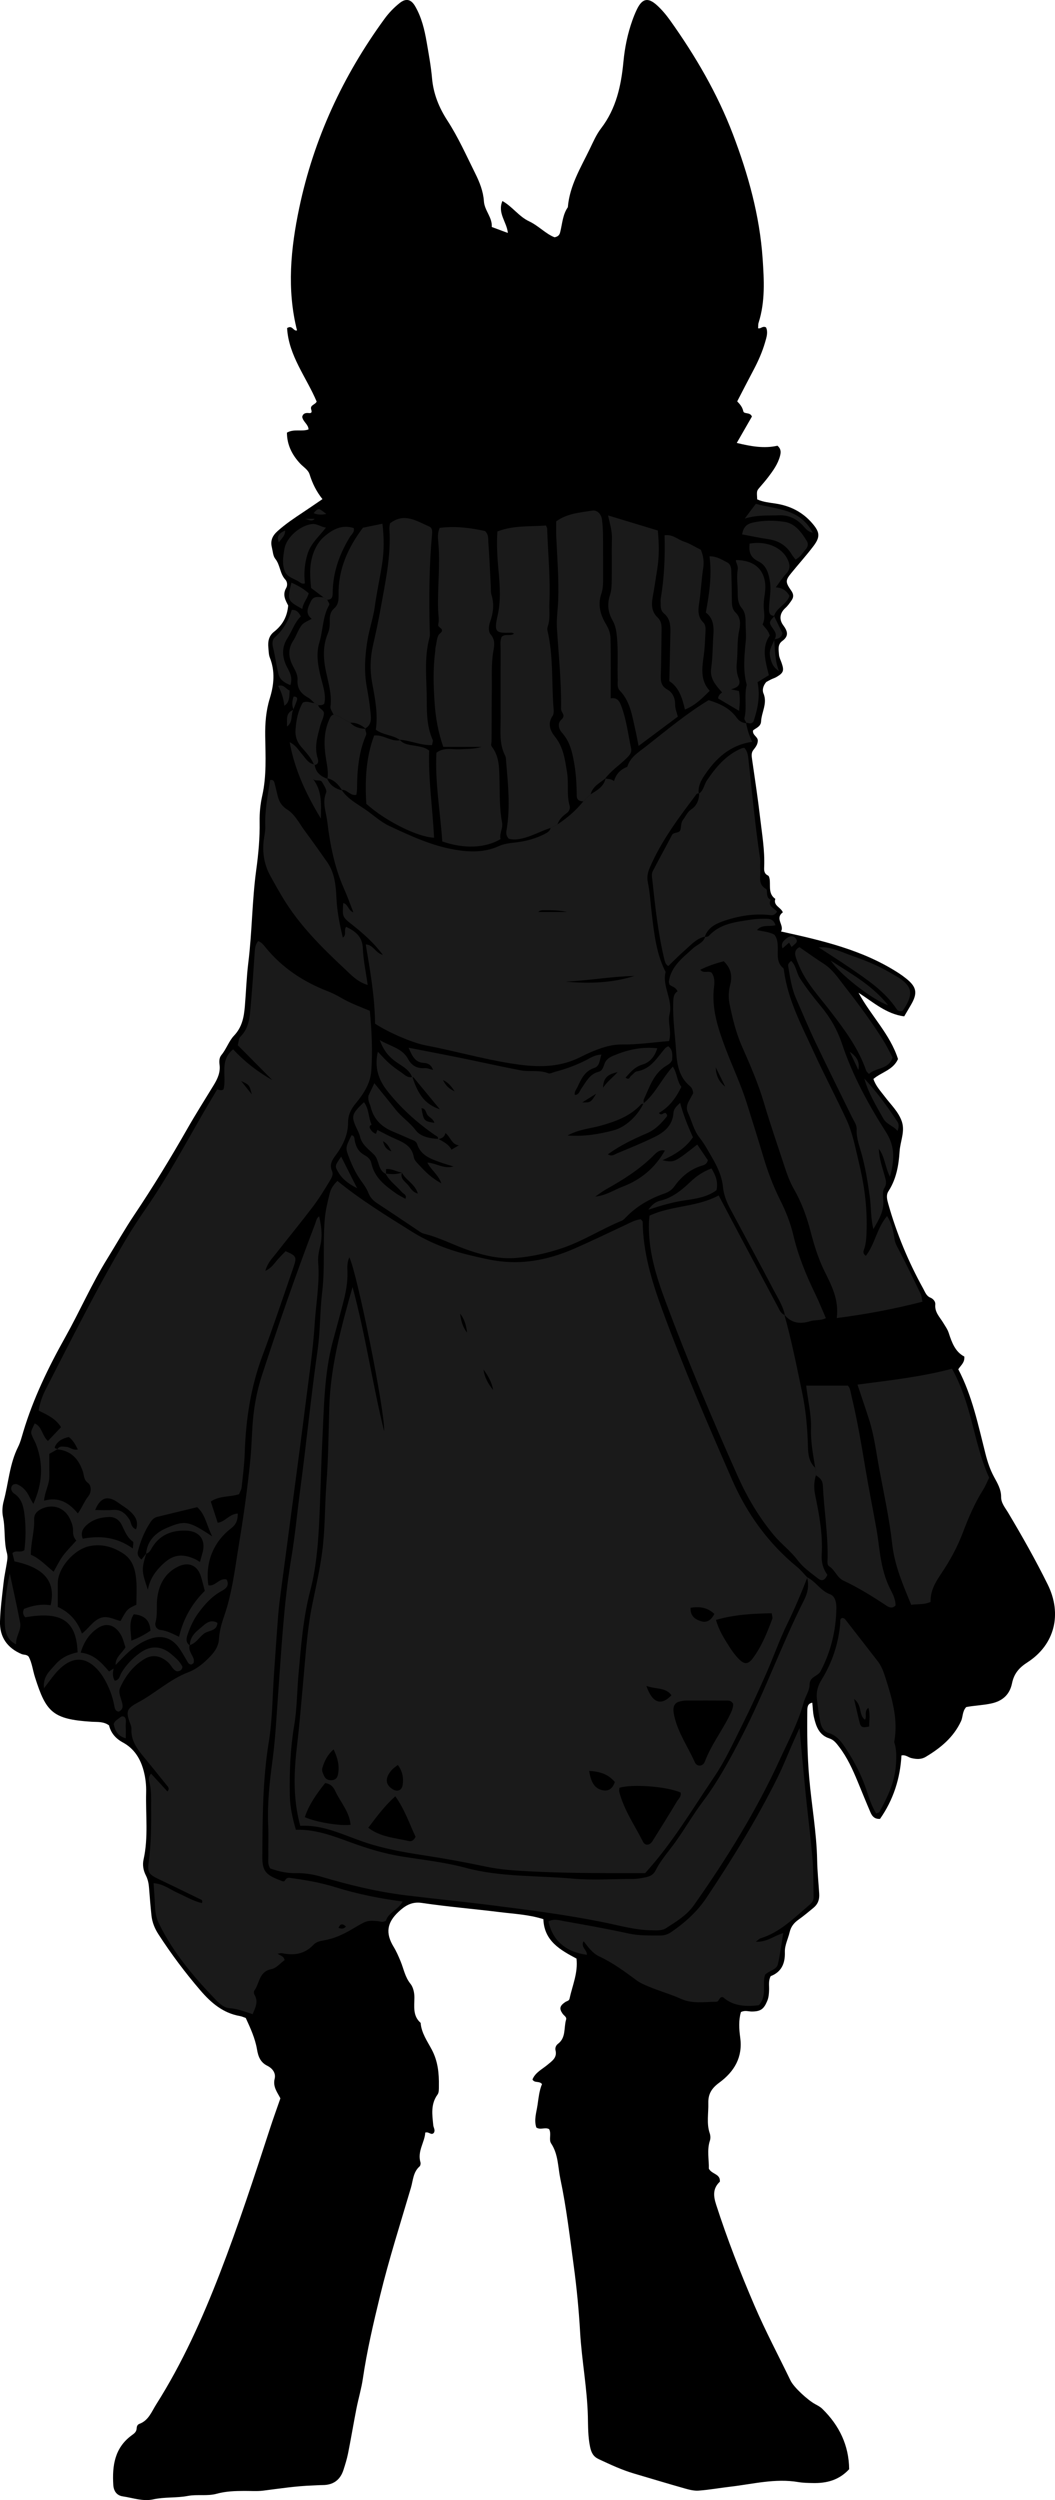<?xml version="1.0" encoding="utf-8"?>
<!-- Generator: Adobe Illustrator 24.1.1, SVG Export Plug-In . SVG Version: 6.00 Build 0)  -->
<svg version="1.1" id="Layer_1" xmlns="http://www.w3.org/2000/svg" xmlns:xlink="http://www.w3.org/1999/xlink" x="0px" y="0px"
	 viewBox="0 0 720.5 1707.4" style="enable-background:new 0 0 720.5 1707.4;" xml:space="preserve">
<style type="text/css">
	.st0{fill:#1A1A1A;}
</style>
<g>
	<path d="M167.84,1378.12c-1.44-0.49-2.66-1.09-3.93-1.31c-11.53-1.97-19.76-9.03-27.04-17.51c-10.42-12.13-19.97-24.9-28.66-38.33
		c-2.61-4.03-4.29-8.24-4.78-12.93c-0.65-6.27-1.17-12.55-1.65-18.84c-0.23-3.01-0.82-5.83-2.23-8.58
		c-1.7-3.33-2.32-7.12-1.51-10.71c3.39-15.18,1.36-30.54,1.77-45.81c0.13-4.95-0.41-9.93-1.71-14.81
		c-2.22-8.34-6.51-15.18-14.19-19.33c-5-2.7-8.19-6.54-9.45-11.67c-3.79-2.75-7.85-2.22-11.82-2.47
		c-26.82-1.67-31.23-6.69-38.77-30.5c-1.5-4.73-2.03-9.77-4.27-13.94c-1.46-1.67-3.34-1.15-4.8-1.77
		c-9.93-4.18-15.18-11.78-14.79-22.52c0.33-8.93,1.48-17.85,2.5-26.74c0.57-4.94,1.7-9.81,2.41-14.73c0.23-1.61,0.26-3.38-0.17-4.93
		c-2.22-8.1-1-16.55-2.69-24.73c-0.72-3.47-0.49-7.27,0.48-10.9c3.29-12.3,3.97-25.26,9.8-36.92c1.62-3.24,2.51-6.87,3.56-10.37
		c6.84-22.76,17.12-43.96,28.7-64.63c9.91-17.71,18.03-36.39,28.74-53.67c6.13-9.9,11.85-20.07,18.33-29.74
		c12.79-19.1,24.76-38.68,36.13-58.65c5.76-10.12,12.01-19.96,18.07-29.9c2.64-4.32,4.75-8.72,4.07-14.04
		c-0.29-2.28-0.31-4.74,1.31-6.7c3.38-4.09,5.08-9.5,8.56-13.17c5.57-5.87,6.79-12.71,7.41-20.04c0.84-9.92,1.14-19.91,2.36-29.78
		c2.61-21.1,2.55-42.39,5.43-63.49c1.48-10.8,2.49-21.77,2.3-32.78c-0.1-5.94,0.46-11.92,1.79-17.82
		c3.02-13.45,2.22-27.16,2.02-40.78c-0.12-8.74,0.55-17.28,3.13-25.63c2.87-9.28,3.74-18.49,0.04-27.82
		c-0.83-2.1-0.79-4.58-1.01-6.9c-0.41-4.16,0.27-7.94,3.84-10.76c5.44-4.3,8.98-9.78,9.69-17.93c-1.5-3.09-4.23-7.09-1.37-11.99
		c0.98-1.67,0.84-4.22-0.56-5.71c-3.79-4.05-3.46-9.96-6.89-14.24c-1.53-1.91-1.64-4.98-2.28-7.56c-1.15-4.61,0.1-7.99,3.89-11.38
		c5.51-4.93,11.55-8.95,17.64-12.99c4.13-2.74,8.2-5.56,12.98-8.81c-4.22-5.3-6.9-10.86-8.77-16.86c-1.01-3.25-4.25-5.03-6.5-7.46
		c-5.61-6.03-8.96-12.9-8.99-21.09c5-2.77,9.92-0.48,14.74-2.18c-0.06-3.47-3.79-5.18-4.3-8.62c0.47-2.26,2.24-2.83,4.44-2.56
		c2.03,0.25,2.26-0.72,1.73-2.32c-1.09-3.27,2.67-3.22,3.69-5.52c-6.93-16.51-19.16-31.34-20.19-50.19
		c3.73-2.38,4.17,2.35,6.78,1.59c-7.04-27.98-4.32-55.91,1.51-83.65c9.93-47.27,29.8-90.14,58.23-129.13
		c2.97-4.08,6.45-7.68,10.34-10.78c4.38-3.48,7.8-2.63,10.61,2.2c4.42,7.61,6.4,16.04,7.87,24.58c1.41,8.17,2.92,16.36,3.65,24.61
		c0.93,10.6,4.76,20.02,10.42,28.75c7.46,11.5,13.01,23.99,19.08,36.2c2.97,5.97,5.48,12.26,5.91,18.94
		c0.41,6.47,5.83,11.04,5.38,17.64c3.69,1.37,7.02,2.61,10.99,4.09c-0.71-7.57-7.25-13.46-3.72-21.83
		c6.92,3.91,11.25,10.6,18.2,13.86c6.48,3.04,11.54,8.71,17.41,10.92c3.35-0.66,3.63-2.61,3.97-4.03c1.36-5.61,1.63-11.54,5.1-16.49
		c1.2-14.71,8.8-27.02,15-39.84c2.32-4.79,4.46-9.81,7.66-13.98c10.4-13.54,13.76-29.26,15.32-45.68
		c0.92-9.63,2.85-19.06,6.11-28.18c0.89-2.5,1.89-4.98,3.04-7.37c3.61-7.5,7.54-8.49,13.69-2.93c3.42,3.09,6.45,6.75,9.14,10.52
		c17.24,24.23,32.19,49.81,42.79,77.64c10.44,27.41,18.3,55.65,20.29,85.04c0.98,14.51,1.82,29.29-2.75,43.59
		c-0.39,1.22-0.24,2.6-0.34,3.86c1.95,0.5,3.06-1.89,5.4-0.61c1.52,3.21,0.35,6.78-0.63,10.14c-1.94,6.72-4.79,13.1-8.08,19.28
		c-3.73,7.02-7.34,14.1-10.97,21.09c1.99,2.1,3.53,3.91,4.15,6.72c0.49,2.23,4.61,0.37,5.9,3.65c-3.23,5.61-6.61,11.51-10.35,18.02
		c9.59,2.35,18.77,3.97,27.79,1.9c2.58,2.25,2.39,4.52,1.79,6.86c-1.45,5.62-4.78,10.21-8.21,14.72c-1.81,2.38-3.79,4.63-5.73,6.9
		c-2.09,2.44-2.03,2.47-1.68,8.18c3.96,1.78,8.25,2.2,12.5,2.84c9.89,1.49,18.34,5.69,24.97,13.34c5.35,6.18,5.76,9.37,0.84,15.85
		c-4.82,6.35-10.19,12.28-15.21,18.48c-3.87,4.78-3.9,6.07,0.19,11.9c1.59,2.26,1.69,4.3,0.27,6.4c-1.29,1.92-2.68,3.86-4.38,5.4
		c-3.9,3.56-4.23,7.89-1.45,11.66c3.14,4.26,4,7.44-0.69,10.89c-3.22,2.38-2.4,6.02-2.17,9.25c0.13,1.91,1.15,3.77,1.79,5.64
		c1.84,5.34,1.33,6.82-3.55,9.67c-1.14,0.66-2.44,1.04-3.64,1.62c-1.19,0.58-2.34,1.25-3.29,1.77c-2.08,2.4-2.89,5.44-1.94,7.67
		c2.93,6.86-1.26,12.83-1.59,19.22c-0.19,3.64-3.51,4.48-5.49,6.17c-0.56,3.39,3.46,4.23,3.25,7.22c-0.18,2.52-1.55,4.28-3.02,6.12
		c-1.6,2-1.19,4.33-0.85,6.69c1.88,13.13,3.9,26.25,5.43,39.43c1.3,11.21,3.26,22.39,2.79,33.76c-0.1,2.3-0.15,4.58,2.63,5.87
		c0.8,0.37,1.15,2.31,1.23,3.56c0.28,4.44-0.79,9.24,3.74,12.38c-1.5,4.74,3.78,5.68,5.14,9.21c-5.75,4.21,1.37,8.98-1.27,13.06
		c28.7,6.3,56.33,12.75,80.64,28.61c1.67,1.09,3.28,2.28,4.84,3.52c7.23,5.77,7.98,9.99,3.28,18.01c-1.49,2.55-2.99,5.09-4.61,7.85
		c-12.37-1.65-21.2-9.77-31.19-16.15c8.42,15.65,21.6,28.33,26.97,45.28c-3.36,7.54-11.36,8.95-16.79,13.6
		c1.62,4.91,4.9,8.27,7.68,11.97c4.18,5.56,9.52,10.48,11.75,17.19c2.25,6.77-1.12,13.52-1.56,20.33c-0.61,9.5-2.23,18.9-7.62,27.2
		c-1.73,2.66-0.94,5.69-0.11,8.64c5.7,20.26,13.73,39.56,23.92,57.96c1.27,2.29,2.03,4.91,4.86,6.06c1.96,0.79,3.53,2.74,3.34,4.62
		c-0.54,5.29,2.98,8.55,5.34,12.44c1.37,2.28,3,4.51,3.81,6.99c2.15,6.61,4.47,13,10.67,16.18c0.37,4.17-2.42,5.96-4.12,8.69
		c9.49,18.06,13.56,38.01,18.55,57.66c1.39,5.47,3.07,10.64,5.81,15.74c2.22,4.14,4.96,8.52,4.89,13.84
		c-0.05,4.11,2.82,7.38,4.86,10.8c9.54,16.02,18.71,32.23,26.97,48.95c9.94,20.14,4.84,41.08-13.83,53.12
		c-5.73,3.7-9.19,7.65-10.57,14.41c-1.49,7.27-6.06,11.93-14.02,13.68c-5.84,1.28-11.79,1.42-17.23,2.47
		c-2.78,2.98-2.16,6.65-3.57,9.67c-5.15,11.09-14.05,18.35-24.2,24.4c-3.05,1.82-6.38,1.56-9.7,0.78c-2.16-0.51-3.91-2.43-6.77-1.8
		c-0.87,15.83-5.61,30.44-14.64,43.32c-3.7,0.23-5.39-1.81-6.47-4.31c-3.02-7.02-5.88-14.11-8.8-21.18
		c-3.44-8.3-7.14-16.47-12.64-23.66c-1.81-2.37-3.61-4.83-6.67-5.8c-7.07-2.24-9.11-8.25-10.55-14.5c-0.74-3.2-0.77-6.57-1.12-9.9
		c-3.24,0.58-3.38,3.09-3.41,5.28c-0.19,15.3-0.02,30.56,1.29,45.86c1.61,18.86,5.07,37.52,5.43,56.52
		c0.14,7.59,0.94,15.23,1.4,22.84c0.25,4.17-0.94,7.13-3.93,9.6c-3.33,2.75-6.65,5.54-10.17,8.04c-3.12,2.21-5.2,4.76-6.11,8.67
		c-1.05,4.51-3.39,8.85-3.24,13.5c0.25,7.87-2.39,13.64-9.68,16.44c-1.66,3.17-1,6.22-1.09,9.17c-0.08,2.67-0.22,5.26-1.29,7.81
		c-2.33,5.57-4.5,7.16-10.57,7.18c-2.28,0.01-4.57-1.04-7.37,0.37c-1.64,5.48-1.3,11.57-0.5,17.33c1.89,13.59-4.13,23.4-14.3,30.88
		c-5.1,3.75-7.64,7.62-7.47,13.92c0.19,6.91-1.35,13.86,0.97,20.7c0.51,1.49,0.61,3.43,0.12,4.9c-2.18,6.58-0.55,13.18-0.74,19.23
		c1.94,3.53,6.45,3.39,7.44,7.11c0,0.62,0.29,1.58-0.04,1.89c-4.79,4.58-4.31,9.67-2.43,15.5c7.56,23.45,16.47,46.34,26.19,68.98
		c7.48,17.42,16.38,34.12,24.6,51.15c2.32,4.8,11.86,13.42,16.73,16.09c1.74,0.95,3.59,1.89,4.98,3.26
		c11.69,11.41,18.21,25.09,18.35,41.26c-7.1,7.65-15.59,9.64-24.86,9.44c-3.32-0.07-6.69-0.12-9.95-0.67
		c-15.71-2.66-30.94,1.37-46.32,3.16c-7.24,0.84-14.44,2.16-21.7,2.69c-3.21,0.23-6.6-0.68-9.76-1.58
		c-11.51-3.26-22.96-6.74-34.43-10.12c-8.33-2.46-16.15-6.14-23.99-9.8c-3.67-1.72-5.05-4.3-5.91-8.35
		c-1.47-6.95-1.35-13.95-1.52-20.85c-0.48-19.31-4.18-38.28-5.29-57.48c-0.88-15.27-2.34-30.46-4.39-45.59
		c-2.68-19.74-4.98-39.6-9.09-59.06c-1.7-8.04-1.37-16.86-6.32-24.29c-1.75-2.62,0.36-6.56-1.37-9.75
		c-2.75-1.54-5.97,0.77-8.72-1.11c-1.75-5.18,0.05-10.24,0.81-15.41c0.72-4.92,1.19-9.87,3.05-14.23c-1.85-2.43-5.04-0.45-6.51-3.16
		c1.91-4.81,6.65-6.99,10.4-10.14c3.07-2.57,6.53-4.77,5.35-9.75c-0.39-1.64,0.23-3.38,1.66-4.46c5.65-4.24,3.88-10.97,5.55-16.52
		c0.55-1.81-1.44-2.72-2.36-4.03c-2.43-3.47-2.02-5.35,1.7-7.92c1.04-0.72,2.69-0.85,2.99-2.27c1.93-9,5.91-17.68,4.77-27.48
		c-11.21-5.93-22.11-12.09-22.61-26.92c-10-3.16-19.94-3.59-29.72-4.8c-17.78-2.21-35.66-3.68-53.38-6.3
		c-7.04-1.04-11.67,2.17-15.89,6.14c-7.75,7.28-9.04,14.43-3.24,23.93c1.89,3.1,3.34,6.49,4.73,9.85c2.13,5.16,2.98,10.7,6.76,15.37
		c1.71,2.11,2.68,5.76,2.66,9.31c-0.03,6.02-1.24,12.56,4.25,17.32c0.53,6.89,4.55,12.52,7.59,18.23
		c4.27,8.05,5.01,16.28,4.88,24.91c-0.03,1.96,0.13,4.39-0.9,5.79c-4.81,6.59-3.66,13.79-2.93,21.04c0.16,1.61,1.42,3.08,0.53,4.91
		c-1.76,2.49-3.43-0.81-6,0.04c-0.38,6.63-5.54,12.73-3.28,20.35c0.24,0.82-0.02,2.25-0.6,2.77c-4.43,3.87-4.45,9.56-5.91,14.53
		c-7.24,24.55-15.04,48.94-21.09,73.84c-4.55,18.72-8.93,37.45-11.74,56.54c-1.01,6.89-3.04,13.62-4.39,20.47
		c-1.98,10.1-3.66,20.25-5.67,30.35c-0.77,3.9-1.96,7.73-3.18,11.52c-2.19,6.81-6.9,10.32-14.14,10.36
		c-2.33,0.01-4.65,0.2-6.98,0.28c-11.3,0.39-22.45,2.1-33.64,3.52c-4.27,0.54-8.65,0.18-12.98,0.2c-6.33,0.03-12.63,0.21-18.8,1.92
		c-6.49,1.8-13.22,0.25-19.85,1.51c-7.75,1.48-15.77,0.6-23.67,2.35c-6.84,1.52-13.84-1.04-20.72-2.07c-4.1-0.61-6.16-3.64-6.42-7.8
		c-0.81-13.15,0.92-25.35,12.57-33.88c1.61-1.18,3.26-2.31,3.37-4.63c0.06-1.35,0.45-2.67,1.9-3.2c6.27-2.32,8.31-8.3,11.47-13.29
		c17.88-28.23,31.47-58.51,43.5-89.62c12.6-32.6,23.45-65.77,34.26-98.98c2.16-6.64,4.55-13.2,7.05-20.41
		c-1.96-3.92-5.29-7.79-3.92-13.39c0.93-3.79-1.38-7.04-5.02-8.85c-4.67-2.32-6.22-6.23-7.04-11.22
		C174.24,1392.02,171.02,1385.02,167.84,1378.12z"/>
	<path class="st0" d="M551.11,1077.1c6.01,2.83,9.21,9.29,15.83,11.69c3.34,1.21,4.32,5.51,4.26,9.49
		c-0.24,15.23-3.75,29.59-10.82,43.1c-1.86,3.55-7.48,3.44-7.49,9.22c-0.01,4.06-2.97,8.03-4.09,12.19
		c-3.66,13.6-10.33,25.95-16.13,38.62c-16.1,35.21-36.43,68-58.72,99.61c-4.97,7.04-12.18,11.3-19.11,15.78
		c-2.91,1.88-6.96,1.5-10.65,1.41c-11.09-0.26-21.67-3.36-32.4-5.52c-25.09-5.07-50.44-8.3-75.81-11.52
		c-19.42-2.46-38.9-4.38-58.33-6.75c-19.94-2.43-39.19-7.1-58.31-12.79c-5.77-1.72-11.7-2.54-17.73-2.43
		c-6.07,0.11-11.79-1.34-17.06-3.19c-1.89-2.88-1.26-5.61-1.3-8.21c-0.09-7,0.23-14.01-0.08-20.99c-0.68-15.04,0.94-29.9,2.94-44.74
		c2-14.82,2.7-29.74,3.8-44.64c2.31-31.1,3.85-62.27,8.99-93.12c2.73-16.36,4.23-32.92,6.43-49.38
		c4.13-30.93,7.12-61.99,11.57-92.88c1.89-13.12,1.53-26.55,3.13-39.72c2.01-16.59,0.36-33.25,1.77-49.84
		c0.51-6.02,1.95-11.77,3.38-17.56c0.83-3.36,2.7-5.95,5.26-8.45c15.94,13.03,33.26,23.61,50.42,34.38
		c12.44,7.81,26.12,13.1,40.47,16.45c6.77,1.58,13.48,3.27,20.46,4.08c17.78,2.06,34.44-1.7,50.52-8.73
		c11.58-5.06,22.96-10.58,34.42-15.93c3.57-1.66,7-3.67,10.87-4.1c0.59,0.78,1.3,1.27,1.31,1.78c0.25,20.95,6.24,40.59,13.35,60.04
		c14.4,39.38,31,77.86,47.79,116.24c10.11,23.1,24.66,43.31,44.39,59.47c2.55,2.09,4.64,4.76,6.94,7.16
		c-4.19,10.72-8.66,21.28-13.72,31.64c-5.39,11.03-9.42,22.71-14.39,33.95c-5.24,11.85-10.65,23.64-16.45,35.22
		c-5.95,11.89-11.5,24.14-18.91,35.1c-15.02,22.21-28.68,45.44-47.3,65.95c-2.66,0-5.97,0-9.29,0c-23.28,0.03-46.55,0.02-69.82-1.21
		c-9.99-0.53-19.89-1.13-29.68-3.22c-13.97-2.97-28.01-5.52-42.14-7.68c-14.11-2.15-28.2-4.65-41.77-9.35
		c-14.04-4.86-27.53-11.73-42.86-10.81c-5.11-18.79-4.34-36.88-2.17-55.12c1.8-15.15,2.96-30.38,4.37-45.58
		c1.56-16.85,2.6-33.75,6-50.39c2.46-12.03,5.21-23.98,6.81-36.22c2.04-15.52,1.68-31.13,2.87-46.68
		c1.32-17.19,1.44-34.51,1.95-51.78c0.82-28.1,8.12-54.78,15.89-82.2c8.93,32.93,13.58,66.09,21.56,98.51
		c0.86-12.43-18.48-108.32-23.74-118.81c-1.62,3.49-1.41,6.81-1.3,9.98c0.23,7.07-1.1,13.9-2.83,20.67
		c-2.31,9.01-4.83,17.97-7.22,26.96c-5.85,22.03-5.96,44.73-7.09,67.21c-0.99,19.56-1.28,39.18-2.31,58.76
		c-0.78,14.93-2.22,29.83-6.02,44.34c-4.83,18.42-6.19,37.29-7.9,56.12c-1.08,11.9-1.04,23.97-3.01,35.71
		c-2.65,15.86-3.29,31.71-2.99,47.68c0.15,7.94,1.83,15.61,4.15,23.5c13.83-0.37,25.88,4.43,38.06,8.86
		c11.25,4.1,22.69,7.55,34.58,9.44c14.42,2.29,29.07,3.87,43.12,7.65c24.09,6.49,48.8,5.22,73.2,7.42
		c13.55,1.22,27.3,0.21,40.96,0.23c3.01,0.01,5.9-0.49,8.85-1.11c3.19-0.67,5.42-1.79,6.95-4.83c3.62-7.15,9.02-13.09,13.66-19.56
		c6.39-8.91,11.87-18.5,18.46-27.26c10.66-14.18,18.98-29.68,27.05-45.35c15.55-30.17,26.94-62.25,42.26-92.53
		C551.68,1087.65,552.66,1082.53,551.11,1077.1z M500.72,1163.63c-1.08-1.84-2.37-2.25-3.68-2.26c-9.63-0.06-19.26-0.07-28.89-0.03
		c-1.31,0.01-2.63,0.33-3.92,0.63c-3.06,0.71-4.37,2.82-4.3,5.82c0.03,1.31,0.24,2.63,0.52,3.92c2.5,11.54,9.37,21.16,14.06,31.74
		c1.45,3.26,5.53,3.05,6.85-0.43c4.14-10.96,11.22-20.29,16.47-30.63C499.31,1169.44,500.78,1166.52,500.72,1163.63z
		 M423.04,1220.93c-0.05,0.88-0.34,1.89-0.11,2.77c3.21,12.41,10.55,22.88,16.24,34.13c1.39,2.75,4.55,2.49,6.36-0.39
		c5.67-8.99,11.26-18.04,16.74-27.15c1.13-1.87,3.2-3.49,2.52-6.14C455.61,1220.04,431.81,1218.17,423.04,1220.93z M488.98,1106.26
		c2.12,7.55,5.68,12.78,8.98,18.1c1.92,3.09,4.12,6.09,6.67,8.66c3.89,3.94,6.43,3.63,9.68-0.8c5.96-8.13,9.66-17.4,13.14-26.75
		c0.3-0.81-0.19-1.92-0.43-3.76C514.48,1101.99,502.07,1102.49,488.98,1106.26z M239.41,1246.18c-0.74-8.95-6.97-15.44-10.47-23.07
		c-1.14-2.49-3.11-5.04-6.9-5.39c-5.61,7.09-10.96,14.41-13.86,23.24C215.68,1244.37,232.33,1247.15,239.41,1246.18z
		 M269.97,1226.72c-7.35,6.6-12.68,13.89-18.47,21.49c8.6,6.52,18.41,6.87,27.59,9.06c1.73,0.41,3.25-0.08,4.73-2.86
		C279.71,1245.74,276.47,1235.84,269.97,1226.72z M227.83,1194.68c-4.41,3.95-6.24,8.1-7.63,12.48c-0.66,2.06,0.35,3.91,1.19,5.73
		c1.17,2.53,3.29,3.09,5.8,2.76c2.4-0.31,3.37-2.19,3.71-4.14C231.85,1206.12,230.83,1200.97,227.83,1194.68z M402.35,1209.39
		c1.18,6.75,3,12.12,9.64,13.28c4.08,0.71,6.59-1.75,7.92-5.69C415.4,1211.63,409.78,1209.8,402.35,1209.39z M271.7,1205.3
		c-1.73,1.37-2.83,2.08-3.72,3c-0.91,0.92-1.72,1.97-2.39,3.08c-2.63,4.32-1.62,8.06,2.82,10.66c3.06,1.8,6.05,0.56,6.57-2.99
		C275.65,1214.46,275.11,1210.03,271.7,1205.3z M487.87,1102.18c-4.8-4.51-10.21-5.17-16.23-4.2c-0.37,5.83,3.41,8.14,7.52,9.29
		C483,1108.35,485.9,1106.08,487.87,1102.18z M441.45,1151.35c4.08,11.83,10.11,13.72,17.1,6.38
		C454.55,1152.18,448.14,1153.78,441.45,1151.35z M336.77,949.25c-0.85-5.27-3.49-9.73-6.56-13.98
		C330.87,940.63,333.46,945.11,336.77,949.25z M318.95,910.03c-0.47-4.7-1.74-9.13-4.73-12.99
		C314.78,901.71,315.91,906.19,318.95,910.03z"/>
	<path class="st0" d="M129.48,1123.49c-0.93,3.63,1.66,6.21,2.72,9.26c0.29,0.84,0.29,1.89,0.08,2.77c-0.12,0.48-0.95,0.8-1.48,1.2
		c-2.05,0.08-2.54-1.6-3.37-2.96c-1.88-3.09-3.59-6.34-5.79-9.19c-4.92-6.36-11.7-8.07-19.4-5.31c-7.32,2.63-13.14,7.39-18.48,12.85
		c-1.6,1.64-3.2,3.28-4.8,4.93c-0.26-5.26,4.34-7.95,6.71-12.09c-0.98-2.8-1.58-5.78-3-8.29c-3.89-6.88-9.78-8.82-15.8-4.85
		c-5.81,3.83-9.57,9.46-11.77,16.8c9.15,0.99,14.38,7.04,19.39,12.87c1.48-0.95,2.3-1.48,3.12-2.01c-0.68,2.89-0.86,5.71,0.76,8.32
		c3.36-0.48,3.36-3.39,4.45-5.23c3.28-5.57,7.67-10.1,12.83-13.81c7.12-5.12,14.41-4.87,21.09,0.7c3.03,2.53,6.13,5.17,7.87,8.86
		c-0.24,2.01-1.4,2.94-3.64,3.09c-2.91-0.76-3.85-4.02-5.99-5.98c-5.07-4.64-10.69-5.85-16.29-2.48
		c-7.64,4.59-12.87,11.41-16.56,19.43c-1.38,2.99-0.1,5.79,0.74,8.7c0.8,2.75,2.08,5.94-1.74,7.85c-2.59-0.33-2.78-2.45-3.14-4.33
		c-1.17-6.28-3.44-12.17-6.57-17.69c-1.46-2.58-3.23-5.07-5.28-7.21c-7.78-8.15-16.12-8.28-24.52-0.76
		c-4.22,3.78-7.3,8.51-11.63,14.05c-0.77-8.19,4.07-11.87,7.77-16.19c4.07-4.75,9.41-7.18,15.24-8.41
		c-0.86-20.75-10.06-28.39-35.72-23.89c-1.56-1.57-1.96-3.37-0.92-5.73c5.73-2.32,11.81-3.52,18.21-2.5
		c3.71-16.02-4.2-25.65-24.7-29.95c-0.46-1.83-0.94-3.76-1.39-5.6c2.26-2.44,5.33,0.02,8.15-2.07c1.07-8.04,1.12-16.61-0.01-25.11
		c-0.7-5.26-2.08-10.49-7.16-13.67c-0.76-0.48-1.38-1.46-1.67-2.33c-0.44-1.34,0-2.78,1.13-3.56c0.69-0.48,2-0.66,2.76-0.33
		c3.81,1.64,6.48,4.52,8.25,8.27c0.69,1.46,1.56,2.84,2.84,5.15c6.25-13.94,6.98-27.08,1.94-40.49c-0.7-1.86-1.78-3.58-2.55-5.42
		c-1.33-3.17-1.31-3.19,1.55-9.05c5.13,2.18,4.95,8.37,9.02,11.97c3-3.16,5.94-6.25,8.95-9.41c-3.75-6.03-9.6-8.51-15.3-11.34
		c0.88-5.29,2.49-9.92,4.75-14.34c17.63-34.32,34.85-68.86,54.56-102.07c4.41-7.44,9.15-14.7,14.08-21.81
		c13.87-19.99,25.44-41.36,37.52-62.42c3.62-6.31,7.39-12.53,11.01-18.67c1.7,0.36,2.97,1,4.32-0.06
		c2.42-8.79-3.07-19.54,6.59-27.34c7.72,8.34,16.66,15.3,26.79,21.03c-7.84-7.91-15.69-15.83-23.65-23.87
		c0.65-2.21,0.64-4.63,1.84-5.82c6.03-5.95,6.39-13.65,7.05-21.24c1-11.58,1.83-23.17,2.6-34.76c0.22-3.29,0.16-6.55,2.5-9.26
		c2.37,0.81,3.76,2.79,5.2,4.54c11.25,13.72,25.48,23.15,41.9,29.56c3.39,1.32,6.69,2.97,9.83,4.81c6.05,3.54,12.62,5.92,19.31,8.7
		c1.3,13.63,1.92,27.25,1.02,40.83c-0.56,8.49-5.16,15.76-10.5,22.19c-3.35,4.03-5.4,7.92-5.39,13.38
		c0.01,8.22-3.54,15.56-8.32,22.05c-2.55,3.45-4.55,6.48-2.67,10.83c1.24,2.87-0.58,5.31-1.85,7.44
		c-3.58,5.98-7.3,11.93-11.51,17.47c-8.25,10.85-16.91,21.39-25.32,32.12c-2.38,3.04-5.27,5.82-6.84,11.33
		c4.18-2.06,5.81-4.7,7.77-7.03c1.92-2.27,4.07-4.35,6.05-6.43c7.38,3.11,7.83,3.92,5.41,10.92c-6.97,20.11-13.67,40.32-21.12,60.24
		c-8.03,21.45-11.42,43.59-12.16,66.34c-0.26,7.95-1.28,15.87-2.13,23.79c-0.17,1.57-1.13,3.06-1.76,4.66
		c-6.3,2.06-13.35,0.9-19.31,5.01c1.57,4.79,3.1,9.46,4.73,14.47c4.99-0.54,7.83-5.94,13.71-6.29c-0.02,4.28-0.83,7.24-4.5,10.06
		c-12.37,9.51-17.76,23.52-15.59,38.94c4.84,1.01,7.5-5.38,12.48-3.94c2.01,3.96-0.21,6.11-3.41,7.84
		c-6.61,3.57-11.47,9.01-15.84,14.95c-3.39,4.61-5.72,9.75-7.53,15.13c-0.9,2.68-1.09,5.26,1.69,7.1L129.48,1123.49z M99.76,1061.04
		c0.87-8.98,6.45-14.3,14.18-17.62c12.42-5.34,15.02-4.82,31.01,5.83c-4.01-7.9-4.61-14.92-10.29-19.97
		c-9.17,2.23-18.15,4.42-27.14,6.58c-2.08,0.5-3.48,1.8-4.64,3.52c-4.14,6.14-6.85,12.9-8.69,20.03c-0.63,2.43,0.59,4.14,2.45,5.64
		c1.37-1.76,2.37-3.06,3.38-4.36c-3.96,11.82-2.78,13.29,0.96,25.01c1.18-6.52,4.21-11.28,8.08-15.38
		c7.2-7.62,13.38-10.33,23.81-5.74c1.18,0.52,2.25,1.28,3.69,2.11c0.63-2.26,1.12-4.14,1.67-6c2.59-8.68-1.7-15-10.79-15.38
		c-9.5-0.4-17.66,2.42-23.14,10.85C103.07,1058.02,102.34,1060.41,99.76,1061.04z M39.16,989.79c1.44-2.67,3.91-1.8,6.1-1.7
		c2.51,0.12,4.5,2.54,7.88,1.77c-1.68-3.41-3.32-6.37-6.13-8.5c-4.38,0.92-7.75,2.8-9.51,6.65c-0.53,1.16,1.05,1.33,1.97,1.56
		c-1.67,0.95-3.35,1.91-5.79,3.3c0,4.85-0.03,10.14,0.01,15.42c0.04,5.51-3.14,10.47-3.59,16.56c10.23-2.88,17.13,1.54,23.07,8.71
		c3.02-4.28,4.44-8.39,7.17-11.77c2.25-2.79,2.08-7.35-0.21-9.03c-3.05-2.25-2.65-5.13-3.5-7.68
		C53.77,996.43,48.64,990.72,39.16,989.79z M55.94,1115.58c4.38-3.27,6.87-7.72,11.42-10.09c5.49-2.87,10.17,0.5,14.97,1.51
		c4.48-8.14,4.48-8.14,10.82-11.12c0-5.61,0.39-11.25-0.1-16.83c-0.62-7.06-2.4-13.88-8.89-18.12c-6.91-4.53-14.42-6.71-22.75-5.11
		c-10.82,2.08-21.95,14.98-21.95,25.46c0,5.3,0,10.59,0,16.11C47.66,1101.12,52.98,1107.23,55.94,1115.58z M139.86,1086.44
		c-1.05-3.96-1.73-6.86-2.59-9.7c-2.29-7.58-8.25-10.4-15.44-6.98c-8.9,4.24-13.12,11.9-14.4,21.34
		c-0.76,5.57,0.32,11.26-1.22,16.85c-0.66,2.39,0.75,4.88,3.47,5.19c4.36,0.49,8.12,2.57,12.59,4.64
		C125.24,1105.37,131.04,1095.13,139.86,1086.44z M52.13,1052.06c-1.88-1.95-2.33-4.19-2.25-6.61c0.1-2.74-0.8-5.24-1.89-7.69
		c-3.47-7.81-11.15-10.92-19.01-7.61c-3.28,1.38-5.8,3.64-5.64,7.47c0.32,8.01-2.32,15.73-2.28,24.15
		c6.04,2.48,10.41,7.5,15.56,11.56c2.25-3.91,3.96-7.56,6.3-10.75C45.45,1059.12,48.56,1056.09,52.13,1052.06z M90.72,1057.49
		c0.15-2.75,0.6-4.28,0.19-4.57c-4.02-2.82-5.66-7.13-7.66-11.31c-1.69-3.52-4.73-5.76-8.75-5.62c-5.74,0.19-11.16,1.61-15.54,5.7
		c-2.6,2.43-3.97,5.14-2.44,9.1C68.32,1048.61,79.62,1049.58,90.72,1057.49z M92.91,1044.41c1.98-5.63-0.81-9.41-4.51-12.7
		c-2.22-1.98-4.89-3.44-7.29-5.23c-7.41-5.52-12.52-4.04-16.11,4.75c4,0,8.02,0.28,11.98-0.07c5.45-0.48,8.64,2.29,11.38,6.47
		C89.76,1039.77,89.29,1043.07,92.91,1044.41z M91.39,1102.42c-3.65,5.29-1.98,11.37-1.68,18.01c5.13-1.92,9.29-4.24,13.05-6.82
		C102.31,1106.53,98.68,1103.11,91.39,1102.42z M171.98,747.37c-1.71-6.52-1.71-6.52-7.3-9.12
		C167.57,741.86,169.78,744.62,171.98,747.37z"/>
	<path class="st0" d="M380.73,563c6.64-4.38,12.62-9.51,17.62-15.72c1.67-1.61,3.35-3.22,5.02-4.84c4.43-2.72,9.05-5.26,10.25-10.99
		l-0.32,0.2c1.89,0.42,3.89,0.06,6.03,1.8c1.52-5.32,4.82-8.09,9.09-9.81c1.93-6.59,7.7-9.94,12.51-13.71
		c14.04-11.02,27.76-22.55,43-31.78c7.75,2.38,14.53,5.48,19.21,12.04c1.6,2.24,3.89,3.58,6.73,3.74l-0.38-0.35
		c0.87,4.45,2.12,8.77,4.22,13.05c-15.07,2.09-25.05,11.36-32.96,23.42c-2.35,3.59-4.18,7.49-3.54,12.03c0,0,0.34-0.41,0.34-0.41
		c-0.61,0.17-1.5,0.14-1.8,0.55c-11.96,15.91-24,31.74-31.95,50.25c-1.53,3.55-2.11,6.42-1.32,10.29
		c1.46,7.12,1.82,14.46,2.69,21.71c1.56,12.86,2.95,25.77,8.61,37.7c0.28,0.6,0.88,1.3,0.75,1.82c-2.38,9.85,5.18,18.68,2.73,28.65
		c-1.4,5.71,1.63,11.78-0.35,18.32c-10.74,0.87-21.26,2.45-31.77,2.34c-8.38-0.09-15.57,2.59-22.86,5.76
		c-3.35,1.46-6.55,3.3-9.93,4.68c-14.23,5.82-28.66,4.87-43.56,2.48c-19.73-3.17-38.9-8.67-58.47-12.4
		c-8.97-1.71-25.77-9.1-34.17-14.74c-0.18-17.87-3.26-35.8-6.37-54.13c5.29,0.29,6.49,5.8,11.7,7.18
		c-6.34-8.44-13.41-14.65-20.82-20.5c-6.87-5.42-6.91-5.36-6.25-14.9c3.36,0.71,3.24,4.94,6.94,6.38
		c-2.23-5.67-4.06-10.92-6.32-15.97c-6.58-14.74-9.64-30.39-11.54-46.22c-0.77-6.4-3.59-12.81-0.75-19.65
		c0.71-1.71-1.48-4.86-2.74-7.11c-1.31-2.35-4.56,0.03-6.49-2.49c6.82,8.42,5.68,17.97,5.62,27.37
		c-9.7-16.12-17.83-32.81-21.3-52.18c4.25,2.05,6,5.39,8.37,8.1c2.38,2.71,4.1,6.18,8.1,7l0.64,0.51c0.74,5.11,4.14,7.77,8.66,9.42
		l-0.28-0.39c1.92,4.69,5.61,7.17,10.37,8.32l-0.38-0.35c3.98,5.94,10.22,9.29,15.88,13.13c5.65,3.82,10.49,8.59,16.93,11.59
		c14.36,6.68,28.59,13.33,44.37,16.05c10.31,1.78,20.4,2.01,30.14-2.4c3.39-1.54,6.95-2.01,10.57-2.41
		c7.62-0.82,14.95-2.68,21.72-6.4c1.48-0.81,2.74-1.85,3.13-3.62C377.63,564.6,379.18,563.8,380.73,563z M433.27,666.5
		c-15.75,0.33-31.29,3.16-47.01,3.9C402.16,671.8,417.9,671.35,433.27,666.5z M367.59,622.83c6.72,0,13.15,0,19.57,0
		c-4.92-1.22-9.86-1.25-14.8-1.2C370.83,621.65,369.16,621.26,367.59,622.83z"/>
	<path class="st0" d="M189.59,1334.21c2.05,1.6,4.11,1.45,4.77,4.38c-2.76,1.98-5.62,5.52-9.03,6.18
		c-8.54,1.64-7.97,9.66-11.62,14.63c-0.46,0.62-0.36,2.12,0.08,2.85c2.89,4.75,0.55,8.82-1.25,13.27
		c-5.29-1.63-10.15-3.72-15.59-4.06c-3.69-0.23-6.81-2.87-9.32-5.47c-15.28-15.85-29.47-32.57-39.18-52.57
		c-1.72-3.55-2.45-7.53-2.6-11.58c-0.18-4.95-0.59-9.89-0.96-15.8c6.73,0.51,11.37,4.4,16.57,6.72c5.38,2.4,10.47,5.51,16.46,6.91
		c0.86-2.25-0.87-2.48-1.67-2.88c-9.25-4.55-18.53-9.02-27.83-13.48c-6.57-3.15-7.85-4.42-6.89-11.41
		c1.72-12.58,1.78-25.18,1.68-37.82c-0.05-5.63,0.34-11.27-1.17-16.85c-0.45-1.67-0.8-3.83,1.11-5.98
		c3.75,4.08,7.46,8.11,11.2,12.18c1.83-2.18,0.19-3.39-0.73-4.55c-5.39-6.75-10.86-13.44-16.33-20.13
		c-4.28-5.24-7.89-10.71-7.53-17.93c0.06-1.28-0.4-2.65-0.88-3.87c-3.27-8.39-2.15-10.29,5.62-14.46
		c11.72-6.29,21.49-15.68,34.11-20.49c5.92-2.26,10.85-6.43,15.22-11.09c3.03-3.22,5.42-6.91,5.69-11.37
		c0.33-5.39,1.68-10.5,3.43-15.5c5.73-16.38,7.58-33.54,10.4-50.51c3.15-18.99,5.8-38.05,7.67-57.21c0.96-9.9,0.94-19.87,2.05-29.8
		c1.04-9.32,2.92-18.39,5.81-27.24c11.36-34.76,23.26-69.34,36.34-103.51c0.7-1.82,0.87-3.92,2.74-5.11
		c1.78,7.81,2.26,13.95,0.81,19.83c-0.97,3.92-1.77,7.91-1.46,11.82c1.1,14.01-1.53,27.79-2.39,41.66
		c-1.13,18.18-3.94,36.26-6.19,54.36c-2.33,18.76-4.84,37.51-7.32,56.25c-3.08,23.35-6.21,46.7-9.29,70.05
		c-0.78,5.92-1.61,11.84-2.08,17.79c-1.06,13.24-1.91,26.49-2.85,39.74c-1.12,15.88-1.09,31.95-3.64,47.6
		c-4.25,26.07-4.22,52.2-4.4,78.42c-0.08,10.7,3.4,12.67,13.82,16.56c2.13,0.79,1.58-2.76,4.8-2.33
		c10.56,1.42,20.93,3.19,31.14,6.36c14.81,4.61,30.01,7.72,46.09,9.83c-3.22,5.83-9.99,7.65-11.37,13.04
		c-2.29,1.51-3.85,0.5-5.45,0.36c-7.79-0.69-8.08-0.23-17.59,5.39c-5.97,3.53-12.37,6.57-19.33,7.71c-2.74,0.45-5.3,1.03-7.16,3.02
		c-6.07,6.46-13.46,7.49-21.66,5.73C191.83,1333.76,191.13,1334.02,189.59,1334.21z M231.18,1316.57c1.83,0.66,3.47,0.96,5.1-0.93
		C233.6,1313.23,232.22,1314.05,231.18,1316.57z"/>
	<path class="st0" d="M257.7,771.66c4.15,2.07,8.22,4.32,12.47,6.16c5.85,2.53,11.22,5.09,12.45,12.49
		c0.38,2.32,2.82,4.42,4.61,6.36c3.77,4.09,7.77,7.94,14.22,11.49c-2.35-6.28-7.1-9.12-9.57-14.21c6.1,0.34,10.95,4.53,17.82,2.66
		c-3.71-1.16-6.53-1.94-9.27-2.93c-6.58-2.37-13.15-4.75-15.59-12.41c-0.68-2.13-2.87-2.59-4.66-3.38
		c-3.94-1.74-7.89-3.48-11.87-5.13c-7.85-3.25-13.29-8.59-15.23-17.1c-0.44-1.92-1.97-3.51-1.45-7.42c0.76-1.6,2.27-4.8,4.03-8.51
		c5.15,6.38,9.9,12.16,14.54,18.03c4.09,5.18,9.7,8.77,13.78,14.19c3.17,4.22,9.53,5.61,15.34,5.8c3.52,1.92,7.13,3.73,9.03,7.36
		c1.97-1.16,3.26-1.91,4.99-2.93c-5.12-0.66-5.65-5.96-9.17-8.39c-0.7,3.16-2.87,3.68-5.04,4.19c0.37-1.72-1.01-2.07-2.07-2.79
		c-12.33-8.5-23.33-18.45-32.61-30.24c-5.99-7.61-8.86-16.02-6.4-26.7c2.88,2.97,5.18,5.62,7.78,7.94c2.47,2.19,5.18,4.14,7.93,5.97
		c2.39,1.58,4.43,4.2,7.88,3.32c3.97,12.45,9.02,18.83,18.75,22.08c-6.62-8.05-12.28-14.94-17.98-21.81
		c-0.15-0.18-0.63-0.07-0.96-0.1c-1.97-5.42-7.08-7.64-11.26-10.68c-4.71-3.42-8.25-7.51-10.82-14.67
		c7.52,4.42,15.31,5.54,19.26,12.82c2.49,4.59,6.11,6.7,11.4,6.31c1.77-0.13,3.62,0.75,5.72,1.24c-1.25-3.43-3.35-4.63-6.31-4.79
		c-5.99-0.31-7.93-4.69-10.4-10.38c12.66,2.48,24.19,4.66,35.69,7c13.66,2.78,27.27,5.86,40.96,8.46
		c6.14,1.16,12.61-0.48,18.73,1.99c1.25,0.51,3.18-0.62,4.78-1.03c7.11-1.83,13.93-4.37,20.52-7.64c3.2-1.58,6.16-3.91,11-4.06
		c-1.25,3.6-1.03,7.87-4.87,9.11c-6.63,2.16-8.89,7.61-11.45,13c-0.81,1.7-2.3,3.25-1.83,5.43c2.85-0.06,3.3-2.73,4.47-4.38
		c3.25-4.56,5.56-9.88,11.81-11.45c2.53-0.63,3.21-3.32,3.99-5.44c1.3-3.55,4.07-4.74,7.3-6.05c9.05-3.68,18.27-5.68,28.73-4.57
		c-1.63,5.5-4.98,9.65-10.05,11.12c-5.34,1.55-8.19,5.18-11.6,8.91c2.66,2.12,2.81-0.58,3.81-1.27c1.36-0.94,2.48-2.76,3.9-2.98
		c9.63-1.49,13.81-9.42,19.34-15.79c0.41-0.47,1.08-0.73,2.07-1.38c3.33,2.46,2.83,6.05,2.73,9.33c-0.84,2.25-2.69,3.16-4.36,4.21
		c-8.46,5.3-11.09,14.44-14.99,22.73c-0.38,0.81-0.05,1.96-0.05,2.95c-0.62,0.14-1.47,0.07-1.82,0.45
		c-7.48,8.12-17.18,11.66-27.55,14.58c-7.18,2.02-14.93,2.43-22.68,6.72c11.51,0.81,21.53-0.93,31.43-3.53
		c8.08-2.12,16.3-9.71,20.42-18.41c8.27-6.78,12.46-16.89,20.01-25.11c3.08,4.5,2.71,9.81,5.87,13.8
		c-3.57,7.4-8.17,13.71-15.32,17.85c1.72,2.35,3.03-0.37,4.46,0.01c0.93,0.63,1.43,1.81,0.89,2.46c-3.78,4.63-7.66,8.86-13.52,11.39
		c-9.12,3.93-18.18,8.2-26.71,14.38c2.67,1.78,4.59,0.05,6.33-0.68c8.6-3.56,17.24-7.07,25.59-11.15
		c6.74-3.3,12.29-8.02,12.85-16.39c0.2-2.94,2.21-4.69,4.58-6.94c2.18,8.27,5.27,15.88,8.74,23.55
		c-4.97,7.25-12.16,11.85-20.79,15.66c7.98,1.69,7.98,1.69,23.73-10.71c2.53,3.74,5.03,7.43,7.25,10.71
		c-0.82,3.17-3.04,3.35-4.86,3.96c-7.55,2.51-13.37,7.41-17.86,13.72c-1.91,2.68-4.21,4.11-7.06,5.1
		c-9.87,3.44-18.72,8.52-26.06,16.07c-0.91,0.94-1.87,2.01-3.03,2.48c-13.84,5.69-26.48,13.93-40.77,18.74
		c-10.16,3.42-20.52,5.72-31.1,6.65c-11.03,0.97-21.73-1.53-32.19-5.07c-10.36-3.51-20.06-8.78-30.76-11.42
		c-2.17-0.53-4.11-2.17-6.05-3.45c-8.6-5.7-17.12-11.54-25.77-17.17c-2.88-1.88-5.06-3.96-6.35-7.33c-1.17-3.05-3.22-5.8-5.15-8.5
		c-3.32-4.65-5.75-9.72-7.81-15.02c-2.8-7.2-2.82-7.19,1.47-15.81c2.15,0.27,1.95,2.33,2.17,3.54c0.82,4.47,2.7,7.9,6.9,10.15
		c1.96,1.05,3.91,2.79,4.42,5.22c2.07,10.01,9.48,15.6,17.16,20.97c1.9,1.33,4.04,2.32,6.14,3.5c1.22-2.71-1.43-3.35-2.53-4.65
		c-3.6-4.27-8.46-7.44-11.05-12.62c3.8,0.55,7.59,0.76,11.27-0.68c-1.43,4.01,1.72,5.9,3.84,8.24c1.92,2.11,3.11,5.19,6.96,6.13
		c-2.05-6.82-8.34-9.1-10.92-14.33c-3.62-0.47-6.9-2.87-10.81-2.33c0,1.37,0,2.35,0,3.32c-5.71-2.52-4.46-9.33-8.02-13.04
		c-3.64-3.79-8.28-6.66-9.67-12.24c-0.39-1.59-1.04-3.14-1.76-4.62c-4.62-9.52-4.38-10.8,4.38-19.14
		c3.55,4.63,2.99,10.54,5.23,15.36c-1.16,0.36-1.68,1.39-1.24,2.26c0.86,1.69,2.06,3.23,4.2,3.98
		C257.05,773.43,257.38,772.55,257.7,771.66z M406.5,817.2c7.68-0.88,12.91-4.62,18.7-6.81c12.49-4.72,22.18-12.83,28.86-24.64
		c-3.34-0.78-5.35,0.95-7.25,2.88c-9.66,9.81-21.18,17.02-33.09,23.7C411.57,813.53,409.61,815.08,406.5,817.2z M296.63,766.81
		c-0.6-2.41-2.81-3.43-4.34-4.95c-1.6-1.59-1.23-4.93-4.44-5.03C289.35,765.46,289.55,765.69,296.63,766.81z M421.76,732.16
		c-4.85,1.2-9.74,2.53-9.92,10.65C415.18,738.01,418.86,735.58,421.76,732.16z M310.54,745.36c-2.65-3.97-4.37-5.99-8.02-7.81
		C304.48,741.43,306.38,743.35,310.54,745.36z M397.61,752.88c5.82,0.06,5.82,0.06,9.52-5.94
		C403.45,749.24,400.81,750.88,397.61,752.88z M261.58,779.33c0.92,3.85,2.27,5.65,5.76,6.97
		C265.65,783.41,264.86,781.18,261.58,779.33z"/>
	<path class="st0" d="M481.24,639.96c0.95-0.25,2.25-0.17,2.81-0.78c7.85-8.6,18.62-9.57,29.11-11.17c3.27-0.5,6.63-0.59,9.95-0.6
		c2.7-0.01,5.32,0.52,6.5,4.45c-4.14,1.21-9.17-0.79-12.67,3.33c4.31,0.91,8.65,1.24,12.01,3.2c1.99,2.69,2.11,5.35,2.21,8.02
		c0.18,5.19-1.1,10.74,3.76,14.78c0.41,0.34,0.43,1.24,0.51,1.89c2.75,20.13,12.29,37.8,20.57,55.87
		c7.06,15.41,14.99,30.42,22.13,45.79c4.21,9.06,5.98,19,8.33,28.65c3.62,14.87,5.76,30,5.4,45.39c-0.12,5-0.14,9.97-1.87,14.77
		c-0.43,1.2-0.73,2.55,1.29,4.11c6.28-7.95,7.43-18.82,14.53-27.18c3.34,5.06,4.29,10.51,5.1,15.78c0.43,2.78,1.6,4.75,2.83,7.09
		c5.26,9.98,10.12,20.17,15.02,30.33c0.69,1.43,0.75,3.15,1.22,5.28c-19.15,4.94-38.2,8.54-58.54,11.17
		c1.62-12.57-3.53-22.23-8.37-32.02c-4.29-8.68-7.1-17.93-9.53-27.25c-2.62-10.03-6.07-19.61-11.27-28.65
		c-2.79-4.85-4.76-10.26-6.51-15.62c-4.74-14.52-9.76-28.94-14.09-43.61c-3.85-13.01-9.3-25.6-14.81-38.03
		c-4.23-9.54-6.61-19.49-8.67-29.56c-0.85-4.17-0.64-8.55,0.48-12.86c1.5-5.75,0.74-11.15-4.41-16.08c-5.17,1.4-10.65,3.1-16,5.81
		c2.37,2.94,5.47,0.25,7.79,2.09c1.95,2.77,2.03,6.12,1.61,9.4c-1.86,14.73,2.61,28.3,7.65,41.72
		c4.79,12.75,10.71,25.12,14.76,38.08c3.76,12.04,7.58,24.08,11.17,36.18c3.03,10.22,6.74,20.18,11.52,29.7
		c3.91,7.76,7.08,15.73,9.07,24.2c3.29,13.98,8.69,27.18,14.96,40.07c2.59,5.31,4.76,10.82,7.23,16.49
		c-3.54,1.81-7.35,1.03-10.68,2.07c-6.93,2.16-12.88,1.43-17.66-4.45l0.33,0.32c-1.27-6.3-4.78-11.64-7.69-17.18
		c-9.56-18.21-19.35-36.3-29.08-54.42c-2.69-5-4.95-10.1-5.5-15.85c-0.68-7.08-3.56-13.43-7.06-19.49
		c-2.82-4.88-5.52-9.92-8.98-14.33c-4.04-5.15-5.26-11.4-7.91-17.07c-1.16-2.48-0.8-5.21,0.57-7.68c1.11-2,2.21-4,3-5.44
		c-0.11-2.54-1.07-4.01-2.3-5.04c-7.46-6.24-8.76-15-9.32-23.77c-0.7-10.9-2.3-21.75-2-32.72c0.09-3.32,0.11-6.37,2.98-8.14
		c-1.28-3.01-4.02-3.21-5.5-4.58c-0.2-0.93-0.52-1.58-0.43-2.17c1.51-10.41,9.44-16.14,16.45-22.59c2.85-2.62,7.15-3.74,8.37-8.04
		L481.24,639.96z M495.29,742.07c-2.17-4.4-4.34-8.8-6.51-13.21C488.97,734.21,490.81,738.77,495.29,742.07z"/>
	<path class="st0" d="M557.23,1007.52c-1.44,4.53-1.46,8.93-0.47,13.7c2.77,13.32,5.23,26.73,4.42,40.48
		c-0.3,5.1,0.94,9.86,3.9,13.8c-1.54,3.31-3.47,4.82-6.38,2.52c-4.91-3.89-10.04-7.32-14-12.55c-4.76-6.31-11.31-11.15-16.42-17.33
		c-10.05-12.15-18-25.57-24.38-39.86c-17.59-39.44-34.4-79.21-49.45-119.69c-6.49-17.45-12-35.27-11.25-54.3
		c0.05-1.29,0.24-2.58,0.39-4.08c14.97-7.07,32.19-5.67,47.22-13.84c5.22,9.89,10.28,19.55,15.4,29.18
		c8.27,15.55,16.56,31.09,24.86,46.62c1.23,2.31,2.14,4.91,4.92,5.95l-0.33-0.32c4.91,17.43,8.4,35.19,12.11,52.9
		c2.58,12.32,3.7,24.79,4.01,37.33c0.14,5.35,0.79,10.42,4.92,14.35C557.52,1004.03,557.5,1005.77,557.23,1007.52z"/>
	<path class="st0" d="M546.05,1180.07c1.16,13.84,2.44,27.06,3.7,40.25c1.54,16.17,3.68,32.28,5.08,48.46
		c0.78,8.93,0.63,17.94,0.81,26.92c0.06,3.03-2.31,4.73-4.28,6.42c-9.81,8.41-19.09,17.64-31.94,21.58
		c-0.85,0.26-1.53,1.08-3.21,2.31c7.5,0.49,12.26-4.04,18.69-5.84c-1.2,7.25-2.06,14.27-3.62,21.12c-0.9,3.97-5.68,4.27-8.71,7.2
		c-2.35,6.25,1.62,14.32-4.31,20.93c-8.62,0.98-17.36,0.85-24.54-5.53c-2.81-0.44-2.29,3.15-4.68,3.16
		c-7.96,0.05-16.21,1.47-23.66-1.87c-8.21-3.67-16.89-5.96-25.05-9.65c-1.81-0.82-3.64-1.7-5.23-2.87
		c-8.29-6.12-16.53-12.25-25.95-16.64c-4.54-2.12-7.42-6.31-10.62-10.33c-2.17,4.17,2.64,6.02,2.24,9.29
		c-14.29-1.86-23.49-9.84-26.18-22.78c3.47-2.05,7.15-0.83,10.59-0.22c14.71,2.61,29.42,5.24,44,8.43
		c7.3,1.59,14.54,1.34,21.84,1.38c2.71,0.01,5.17-0.81,7.46-2.39c9.38-6.46,17.65-13.87,24.07-23.5
		c17.53-26.31,34.09-53.17,48.2-81.47c4-8.02,7.26-16.4,10.89-24.61C543.09,1186.55,544.58,1183.32,546.05,1180.07z"/>
	<path class="st0" d="M585.6,945.57c22.26-2.94,43.65-5.28,64.55-10.86c6.46,11.65,10.2,23.7,13.4,35.9
		c3.38,12.85,6.25,25.84,11.99,38.55c-1.3,2.62-2.53,5.73-4.28,8.51c-5.71,9.07-9.85,18.84-13.63,28.82
		c-3.77,9.98-8.87,19.34-14.8,28.13c-4,5.93-7.5,11.75-7.3,19.34c-4.22,2.02-8.53,1.35-13.24,2c-5.58-13.62-11.33-26.7-12.98-41.56
		c-1.91-17.13-5.61-34.06-8.79-51.04c-2.14-11.42-3.47-23.01-7.06-34.12C591.03,961.66,588.45,954.13,585.6,945.57z"/>
	<path class="st0" d="M302.05,574.64c-1.41-20.55-5.05-40.49-4-60.59c5.23-3.95,10.74-2.07,15.88-2.36
		c4.94-0.28,9.91-0.06,14.88-1.63c-8.68,0-17.36,0-26.09,0c-3.41-9.92-5.15-19.37-5.86-29.37c-0.85-11.99-1.22-23.8,0.35-35.68
		c0.13-0.99,0.01-2.03,0.25-2.97c0.83-3.21,0.78-7.61,2.89-9.32c4.22-3.43-1.69-3.81-1.08-6.26c0.78-3.11,0.05-6.6-0.06-9.92
		c-0.5-15.62,1.58-31.23,0.06-46.86c-0.28-2.88-0.42-5.92,1-9.18c10.73-1.39,21.09-0.02,30.98,2.15c2.6,2.5,2.09,5.39,2.27,7.92
		c0.73,9.92,1.14,19.86,1.68,29.8c0.11,1.99-0.14,4.1,0.45,5.94c2.03,6.33,1.16,12.48-0.97,18.49c-1.07,3.02-1.18,6.67,0.38,8.43
		c3.27,3.68,2.54,7.76,1.9,11.31c-1.6,8.96-0.93,17.9-1.07,26.85c-0.17,11.65-0.08,23.3-0.2,34.95c-0.01,1.26-0.69,2.42,0.29,3.7
		c5.2,6.79,4.92,14.92,5.14,22.82c0.27,9.62-0.09,19.25,1.77,28.79c0.78,4.01-2.04,7.68-1.03,11.37
		C331.57,579.22,316.88,579.86,302.05,574.64z"/>
	<path class="st0" d="M380.73,563c-1.55,0.8-3.1,1.59-4.64,2.39c-7.21,2.29-13.79,6.29-21.39,7.6c-2.74,0.47-5.16,0.4-7.22-0.21
		c-2.06-2.09-1.83-4.27-1.51-6.11c2.65-15.58,0.99-31.1-0.32-46.64c-0.11-1.32-0.06-2.8-0.64-3.92c-4.2-8.11-3.1-16.84-3.12-25.42
		c-0.04-15.31-0.05-30.62,0.02-45.94c0.02-3.28-0.6-6.64,0.63-9.77c2.46-2.46,5.98-0.29,8.53-2.2c-0.58-0.26-1.11-0.73-1.63-0.71
		c-10.94,0.41-12.21-0.18-9.6-11.73c2.29-10.16,1.57-20.42,0.61-30.7c-0.82-8.84-1.36-17.74-0.77-26.68
		c10.92-4.29,22.03-3.22,33.14-4.09c0.18,0.46,0.82,1.33,0.85,2.22c0.59,16.92,2.26,33.82,1.52,50.78
		c-0.23,5.29,0.7,10.65-1.08,15.85c-0.31,0.91-0.43,2.02-0.21,2.94c3.88,16.6,2.89,33.58,3.93,50.4c0.16,2.64,0.82,5.97-0.44,7.84
		c-3.79,5.58-1.35,10.5,1.71,14.32c5.8,7.24,6.72,15.65,8.15,24.15c1.26,7.55-0.39,15.3,1.75,22.79c0.59,2.04-0.34,3.99-2.1,5.25
		C384.12,557.39,381.81,559.69,380.73,563z"/>
	<path class="st0" d="M481.6,639.6c-5.83,1.18-9.56,5.56-13.72,9.2c-3.98,3.47-7.66,7.27-11.47,10.93c-1.55-0.89-2.15-2.3-2.56-3.96
		c-4.32-17.75-6.33-35.85-8.25-53.96c-0.25-2.33-0.89-4.77,0.2-6.88c4.25-8.25,8.79-16.35,13.06-24.59
		c1.32-2.53,5.27-0.76,5.94-4.05c0.45-2.22,0.16-4.52,1.76-6.6c1.8-2.34,2.93-5.22,5.51-6.95c3.96-2.65,5.32-6.56,5.49-11.08
		l-0.34,0.41c3.35-2.14,3.58-6.19,5.6-9.17c6.22-9.17,13.17-17.45,23.73-21.87c0.56-0.23,1.22-0.21,1.83-0.3
		c2.38,2.6,2.56,5.97,2.9,9.14c2.37,22.05,4.48,44.12,7.75,66.07c0.39,2.61-0.1,5.34,0.18,7.97c0.48,4.53-1.99,9.73,3.89,13.14
		c1.58,0.92-0.63,5.94,3.24,7.32c-2.3,4.69,2.52,5.76,4.36,8.27c-1.11,1.58-2.39,2.57-4.25,2.35c-11.38-1.37-22.35,0.5-33.05,4.27
		c-5.44,1.92-10.21,4.75-12.16,10.7L481.6,639.6z"/>
	<path class="st0" d="M403.37,542.45c-1.67,1.61-3.35,3.22-5.02,4.84c-2.55-0.13-4.45-0.78-4.48-3.97
		c-0.06-7.64-0.49-15.23-1.85-22.8c-1.32-7.32-2.99-14.32-8.12-20.01c-2.58-2.87-3.22-6.61-0.59-8.99c3-2.72,0.77-4.21,0.04-6.33
		c-0.31-0.9-0.16-1.98-0.15-2.98c0.09-17.89-1.76-35.66-2.86-53.47c-0.37-6.05,0.64-12.49,0.87-18.77
		c0.53-14.64-0.7-29.22-1.33-43.82c-0.14-3.32-0.02-6.64-0.02-10.11c7.47-5.46,16.24-5.98,24.65-7.35c3.31-0.54,6.16,2.48,6.6,6.04
		c0.45,3.62,0.67,7.29,0.71,10.95c0.1,9.32,0,18.65,0.05,27.98c0.02,4.01,0.1,8.09-1.21,11.88c-2.62,7.59-0.58,14.44,3.23,20.8
		c1.8,3,2.97,6.19,3.04,9.31c0.34,13.55,0.15,27.11,0.15,41.25c3.19-0.53,5.37,0.61,6.82,4.22c3.88,9.68,4.94,19.94,7.11,29.97
		c0.65,3.01-1.34,4.97-3.27,6.87c-4.73,4.65-10.39,8.33-14.43,13.71l0.32-0.2C409.71,534.66,404.77,536.9,403.37,542.45z"/>
	<path class="st0" d="M273.28,505.5c-4.76-3.71-11.29-3.21-16.63-7.19c1.59-10.58-0.5-21.23-2.49-31.93
		c-1.59-8.56-1.36-17.16,0.58-25.72c1.83-8.06,3.61-16.13,5.05-24.27c3.23-18.27,7.4-36.46,6.14-55.24
		c-0.09-1.28,0.26-2.6,0.39-3.72c9.84-7.65,18.27-1.49,26.84,2.15c2.14,0.91,2.09,3.25,1.91,5.25c-1.99,21.51-2.13,43.07-1.63,64.64
		c0.05,1.98,0.38,4.08-0.12,5.93c-3.9,14.42-1.81,29.1-1.85,43.65c-0.03,8.91,0.3,17.91,4.08,26.32c0.33,0.73-0.24,1.86-0.5,3.47
		c-7.69,0.34-14.7-3.2-22.12-3.66L273.28,505.5z"/>
	<path class="st0" d="M557.23,1007.52c0.27-1.76,0.3-3.49-0.5-5.14c-1.37-8.82-3.16-17.6-2.86-26.58
		c0.33-9.73-2.11-19.13-3.29-29.54c9.24,0,18.35,0,28.39,0c1.71,1.43,1.92,4.47,2.61,7.31c4.04,16.79,6.84,33.82,9.71,50.84
		c2.25,13.42,4.97,26.76,7.34,40.16c1.04,5.87,1.62,11.82,2.55,17.72c1.3,8.23,3.28,16.26,7.23,23.73c1.69,3.2,3.17,6.59,3.22,10.33
		c-2.1,2.33-4.34,1.46-6.3,0.15c-9.43-6.27-19.04-12.22-29.29-17.05c-4.49-2.12-5.71-7.19-9.72-9.75c-1.7-1.08-1.14-3.7-1.11-5.66
		c0.27-16.63-2.46-33.06-3.26-49.62C561.76,1010.71,559.78,1009.14,557.23,1007.52z"/>
	<path class="st0" d="M462.93,489.38c-9.03,6.74-17.53,13.09-26.82,20.03c-0.8-4.02-1.45-7.7-2.29-11.34
		c-2.14-9.33-3.42-19.02-10.49-26.4c-2.11-2.2-1.37-5.02-1.46-7.61c-0.32-9.65,0.41-19.3-0.53-28.96c-0.39-4.03-0.92-7.76-3-11.4
		c-3.06-5.37-3.84-11.09-1.77-17.28c1.13-3.38,1.15-7.22,1.21-10.85c0.15-9.33-0.11-18.66,0.12-27.98
		c0.12-4.97-1.31-9.71-2.63-15.59c12.05,3.65,22.74,6.89,33.98,10.3c0.88,9.08,1.01,17.96-0.47,26.85
		c-1.04,6.21-1.88,12.46-3.04,18.66c-0.97,5.2-0.68,10.06,3.36,13.87c2.49,2.35,2.76,5.15,2.72,8.2
		c-0.15,9.99-0.18,19.98-0.49,29.96c-0.14,4.45-0.44,8.39,4.45,11.08c3.62,1.99,5.36,5.96,5.29,10.19
		C461.04,483.84,462.07,486.22,462.93,489.38z"/>
	<path class="st0" d="M574.78,1105.06c1.17-0.29,2.01,0.24,2.63,1.04c7.34,9.43,14.65,18.88,21.98,28.31
		c2.49,3.2,3.92,6.95,5.12,10.72c4.61,14.46,9.1,28.96,6.18,44.48c1.74,5.36,1.54,10.85,1.11,16.36
		c-0.89,11.52-5.81,21.61-11.24,31.5c-0.25,0.45-1.16,0.53-2.2,0.96c-3.31-5.3-5.03-11.33-7.05-17.2
		c-3.25-9.49-7.91-18.26-13.33-26.63c-3.07-4.74-6.2-9.37-12.18-11.15c-3.52-1.04-5-4.4-5.65-7.69c-1.03-5.19-1.71-10.45-2.28-15.71
		c-0.51-4.73,0.69-8.88,3.32-13.13c7.24-11.72,11.45-24.61,12.64-38.42C573.95,1107.3,573.41,1105.87,574.78,1105.06z
		 M590.7,1174.43c-4.41-3.12-1.65-9.79-7.45-14.18c1.52,6.43,2.64,11.49,3.92,16.51c0.95,3.75,3.45,2.75,6.4,2.35
		c0.05-4.57,0.85-8.49-0.53-12.84C589.79,1169.01,592.3,1172.42,590.7,1174.43z"/>
	<path class="st0" d="M234.14,640.3c2.9-2.06,0.38-4.81,2.23-7.36c6.28,3.01,11.1,6.5,11.44,14.8c0.33,8.17,2.1,16.28,3.31,24.91
		c-6.98-2.01-11.32-6.88-15.78-11.05c-15.79-14.75-31.12-30.01-42.35-48.76c-2.9-4.84-5.69-9.75-8.39-14.7
		c-4.63-8.49-5.77-17.53-4.08-27.01c0.41-2.27,0.74-4.61,0.65-6.91c-0.43-10.7,1.76-21.09,3.29-31.51c2.59-0.47,2.85,1.29,3.24,2.86
		c0.57,2.24,1.12,4.49,1.63,6.74c1.02,4.45,2.43,7.79,7.07,10.72c5.01,3.16,8.11,9.45,11.85,14.51
		c5.13,6.94,10.13,13.98,15.09,21.05c5.19,7.39,6.06,16.05,6.43,24.65C230.18,622.42,231.96,631.25,234.14,640.3z"/>
	<path class="st0" d="M227.77,488.05c-0.74-1.82-2.3-3.75-2.08-5.45c1.1-8.54-1.52-16.5-3.2-24.61c-1.79-8.65-2.03-17.21,1.45-25.5
		c1.22-2.9,1.34-5.82,1.25-8.81c-0.09-3.15,0.54-6.07,2.97-8.16c2.89-2.48,3.13-5.63,3.06-9.06c-0.38-17.46,6.33-32.35,16.63-46.08
		c4.29-0.88,8.49-1.74,13.33-2.73c1.1,9.32,1.18,18.22-0.16,27.07c-1.49,9.84-3.7,19.58-5.04,29.44
		c-1.08,7.92-3.78,15.42-5.06,23.32c-1.72,10.64-2.36,21.08-0.42,31.69c1.08,5.87,2.02,11.78,2.58,17.72
		c0.37,3.88,0.78,8.13-3.59,10.55l0.27,0.29c-3.01-2.67-6.42-4.34-10.55-4.19C235.37,491.79,232.11,488.78,227.77,488.05z"/>
	<path class="st0" d="M484.7,471.78c-5.18,5.12-9.91,9.99-16.94,12.78c-1.78-7.88-4.08-15.16-10.65-19.41
		c0.26-11.49,0.52-22.45,0.73-33.41c0.09-4.74-0.24-9.37-4.33-12.73c-1.98-1.63-2.38-3.89-2.31-6.31c0.04-1.33-0.16-2.7,0.06-3.99
		c2.37-14.14,3.02-28.4,2.59-43.16c5.47-0.86,8.99,2.91,13.17,4.28c4.06,1.33,7.78,3.73,11.64,5.66c1.7,4.18,2.27,8,1.57,12.59
		c-1.21,7.85-1.51,15.85-2.74,23.74c-0.72,4.59-1.11,9.36,2.71,13.15c1.85,1.84,1.72,4.28,1.6,6.59
		c-0.28,5.31-0.43,10.65-1.16,15.91C479.44,456.1,478.13,464.62,484.7,471.78z"/>
	<path class="st0" d="M607.8,803.64c-3.48-6.93-3.35-13.31-7.64-19.15c0.32,7.15,2.47,12.84,4.05,18.6c0.8,2.92,1.63,5.27-0.31,8.34
		c-1.24,1.97-0.94,5.19-0.69,7.79c0.77,7.76-3.09,13.82-6.74,20.17c-1.9-7.41-1.46-14.91-2.48-22.26
		c-1.37-9.89-2.96-19.67-5.62-29.29c-1.5-5.42-3.61-10.7-3.33-16.52c0.15-3.11-1.83-5.63-3.14-8.31
		c-8.32-17.02-16.79-33.97-24.93-51.08c-4.71-9.9-8.93-20.02-13.32-30.07c-3.09-7.07-4.13-14.66-5.38-22.18
		c-0.24-1.46,0.87-2.41,2.05-3.46c3.44,3.26,3.59,8.16,6.04,11.95c4.35,6.73,9.26,12.99,14.35,19.13
		c6.4,7.73,11.19,16.09,14.43,25.81c7.08,21.2,17.7,40.8,29.71,59.65C610.62,781.77,611.5,790.34,607.8,803.64z"/>
	<path class="st0" d="M272.92,505.2c3.09,3.63,7.69,3.45,11.75,4.3c2.62,0.55,5.24,0.73,8.43,3.07c-0.68,19.44,2.36,39.4,3.35,59.5
		c-10.95-0.27-33.3-11.37-46.29-23.13c-0.93-15.67-0.35-31.4,5.37-46.68c6.61-0.61,11.62,4.5,17.75,3.25L272.92,505.2z"/>
	<path class="st0" d="M609.59,722.22c-2.9,8.53-11.48,6.61-16.14,11.24c-0.76-0.91-1.65-1.54-1.94-2.37
		c-5.3-15.37-14.9-28.12-24.64-40.81c-7.48-9.74-16.02-18.76-20.95-30.26c-1.04-2.44-2.15-4.9-2.73-7.46
		c-0.54-2.41,0.3-4.59,2.82-5.71c5.52,3.8,10.88,7.71,16.47,11.27c6.08,3.88,9.91,9.77,14.19,15.25
		c9.43,12.06,18.57,24.34,26.67,37.33C605.78,714.6,607.75,718.79,609.59,722.22z"/>
	<path class="st0" d="M499.18,470.75c2.45,0.51,3.74,0.78,5.46,1.14c0.87,4.24,0.61,8.46,0.14,13.59
		c-5.11-3.02-9.79-5.79-14.36-8.49c0.17-2.15,1.48-3.18,2.7-4.11c-4.12-4.83-8.48-9.18-7.42-16.61c1.07-7.53,0.96-15.22,1.5-22.83
		c0.42-5.85-0.11-11.32-5.16-15.14c2.32-12.72,4.27-25.13,2.5-38.38c4.86-0.12,8.42,2.29,12.09,4.16c2.39,1.22,2.73,3.71,2.81,6.04
		c0.22,6.32,0.31,12.65,0.37,18.97c0.03,3.35-0.12,6.62,2.6,9.28c3.53,3.45,3.32,8.02,2.41,12.21c-1.57,7.25-0.87,14.58-1.61,21.85
		c-0.37,3.64-0.16,7.34,1.24,10.83C506.13,467.42,504.15,469.49,499.18,470.75z"/>
	<path class="st0" d="M509.88,493.93c-0.53-1.18-1.72-2.53-1.48-3.51c1.86-7.5-0.34-15.25,1.57-22.71
		c-2.74-10.07-1.58-20.19-0.64-30.36c0.36-3.94-0.14-7.95-0.14-11.93c0.01-3.68-0.12-7.15-2.74-10.28
		c-2.43-2.89-2.66-6.64-2.64-10.37c0.02-5.31-0.83-10.72,0-15.88c0.44-2.72-1.26-4.24-1.25-6.42c15.79,0.03,21.6,10.17,19.8,22.75
		c-0.52,3.63-1.05,7.11-0.7,10.81c0.34,3.58,0.76,7.27-0.87,10.4c1.84,2.5,3.97,4.17,4.91,7.57c-5.87,8.32-2.91,17.66-0.61,27.1
		c-2.75,1.69-5.24,3.24-7.72,4.77c1.97,9.61,0,18.65-2.8,26.93c-1.95,2.31-3.55,0.59-5.07,0.8L509.88,493.93z"/>
	<path class="st0" d="M223.5,409.56c0.5,1.18,1.77,2.81,1.39,3.47c-4.63,7.95-4.18,17.23-6.78,25.73
		c-2.55,8.31-0.76,17.13,1.47,25.59c1.42,5.41,3.15,10.84,1.88,16.19c-1.47,1.41-2.82,0.95-4.08,1.02
		c-0.85-0.47-1.71-0.95-2.56-1.42c-1.5-1.28-2.83-2.86-4.52-3.79c-4.76-2.62-7.49-6.26-7.11-11.9c0.26-3.85-1.84-6.99-3.43-10.18
		c-2.88-5.79-3.11-11.23,0.53-16.79c1.61-2.46,2.6-5.33,4.06-7.9c2.1-3.7,2.37-3.83,8.52-6.97c-4.8-3.79-2.47-7.84-0.57-11.94
		c1.89-4.08,5.41-2.81,8.59-2.74C221.77,408.47,222.64,409.01,223.5,409.56z"/>
	<path class="st0" d="M227.77,488.05c4.34,0.74,7.6,3.74,11.45,5.5c2.84,3.1,6.53,4.06,10.55,4.19l-0.27-0.29
		c-0.25,1.61,1.19,2.96,0.42,4.74c-5.03,11.71-6.01,24.11-6.09,36.66c-0.01,1.29-0.29,2.58-0.46,3.94
		c-4.19,0.97-6.24-3.8-10.03-3.35l0.38,0.35c-2.55-3.91-5.48-7.33-10.37-8.32l0.28,0.39c0.75-4.68-0.29-9.2-1.02-13.8
		c-1.4-8.92-1.64-17.84,2.12-26.38C225.38,490.2,225.88,488.53,227.77,488.05z"/>
	<path class="st0" d="M223.5,409.56c-0.87-0.55-1.74-1.1-2.6-1.64c-2.63-1.98-5.26-3.96-8.43-6.35c-0.72-7.42-1.37-15.22,1.24-22.95
		c1.62-4.8,4.04-9.09,7.93-12.37c5.74-4.85,12-8.15,19.89-5.64c0.88,2.72-1.43,4.23-2.55,6.06c-7.2,11.8-11.72,24.39-11.77,38.36
		C227.21,407.66,226.63,409.59,223.5,409.56z"/>
	<path class="st0" d="M559.06,646.95c8.6-0.62,15.66,3.31,23.09,5.87c10.03,3.45,19.8,7.64,28.86,13.27
		c1.13,0.7,2.34,1.27,3.43,2.02c7.95,5.47,9.05,10.11,4.36,18.5c-0.79,1.41-1.75,2.73-2.41,3.76c-2,0.57-3.33-0.15-4.01-1.17
		c-8.08-12.23-20.02-20.08-31.78-28.13C573.52,656.22,566.25,651.64,559.06,646.95z"/>
	<path class="st0" d="M528.73,420.6c-3.15-0.14-3.59-2.23-3.55-4.78c0.08-6.13,1.65-12.17,0.69-18.4
		c-0.9-5.83-2.48-11.43-7.98-14.06c-5.63-2.69-6.61-6.78-5.96-12.11c11.29-2.02,21.86,2.38,25.89,10.63
		c1.76,3.59,2.11,6.73-0.95,9.97c-2.47,2.61-4.4,5.73-7.08,9.3c4.52,0.16,7.36,2.3,9.38,5.76c-1.78,5.85-8.72,7.86-10.53,13.73
		L528.73,420.6z"/>
	<path class="st0" d="M208.24,398.41c-1.96,0.58-3-0.42-4.03-1.1c-3.29-2.18-7.93-3.1-9.56-6.81c-2.17-4.95-1.29-10.57-0.39-15.74
		c1.4-8.03,11.03-16.14,19.05-16.89c3.15-0.3,5.6,1.89,9.28,2.44c-4.56,5.96-10.21,10.63-12.45,17.71
		C207.99,384.77,207.45,391.59,208.24,398.41z"/>
	<path class="st0" d="M543.3,382.16c-1.09-1.47-1.95-2.43-2.6-3.52c-3.64-6.1-8.99-9.41-16.01-10.43
		c-5.81-0.84-11.56-2.09-17.87-3.26c0.8-4.65,2.82-7.05,7.29-8.06c7.25-1.64,14.63-1.57,21.69-0.5c7.22,1.09,11.61,7.19,15.28,13.22
		c1.09,1.78,0.65,3.97-0.83,5.55C548.24,377.31,546.97,380.16,543.3,382.16z"/>
	<path class="st0" d="M214.81,480.14c0.85,0.47,1.71,0.95,2.56,1.42c0.31,2.23,2.8,2.67,3.82,4.88c0.29,3.03-1.63,5.9-2.44,9.04
		c-1.9,7.32-4.24,14.56-1.82,22.29c0.53,1.7,0.87,4.05-1.97,4.68l-0.64-0.51c-1.96-4.63-5.41-8.2-8.62-11.92
		c-2.94-3.4-4.19-7.18-3.87-11.72c0.46-6.63,1.73-12.93,4.9-18.4C209.85,478.27,212.27,480.22,214.81,480.14z"/>
	<path class="st0" d="M485.92,797.94c2.76,4.68,4.66,9.08,3.39,14.87c-6.34,4.75-14.2,5.86-22.02,7c-7.82,1.15-15.4,3.35-24.54,6.33
		c2.85-3.95,5.33-5.47,7.98-6.11c8.45-2.02,14.78-7.2,20.84-12.99C475.64,803.16,480.25,800.03,485.92,797.94z"/>
	<path class="st0" d="M198.31,467.9c-4.35-1.71-7.26-3.84-8.16-7.66c-1.44-6.1-2.29-12.33-3.76-18.42
		c-0.62-2.58-0.33-5.12,1.27-6.53c5.87-5.18,9.45-11.71,11.64-18.83c3.36,0.01,4.72,1.76,6.16,4.51c-4.18,3.96-5.88,9.75-9.06,14.71
		c-3.67,5.72-3.97,11.58-1.25,18.05C196.85,457.78,200.4,461.65,198.31,467.9z"/>
	<path class="st0" d="M11,1122.99c-6.26-3.11-7.5-8.43-7.7-14.07c-0.37-10.9,0.55-21.71,3.39-34.38c2.65,12.5,5.04,23.06,7.08,33.68
		C14.74,1113.26,10.59,1117.55,11,1122.99z"/>
	<path class="st0" d="M508.65,354.13c2.36-3.18,3.31-4.5,4.29-5.79c0.98-1.3,1.99-2.59,3.26-4.25c14.07,3.88,30.15,3.05,38.88,19.74
		c-3.92-0.85-5.41-3.6-7.34-5.51c-4.5-4.46-9.65-6.72-16.1-6.4C524.73,352.25,517.76,351.44,508.65,354.13z"/>
	<path class="st0" d="M567.38,656.02c14.28,9.23,28.47,16.99,39.13,30.45C595.97,682.91,573.73,665.66,567.38,656.02z"/>
	<path class="st0" d="M590.28,736.54c8.54,9.17,15.82,19.19,22.64,29.55c1.14,1.73,0.98,3.75,0.04,6.27
		c-2.95-3.62-7.4-4.36-9.72-8.49C598.3,755.05,593.02,746.46,590.28,736.54z"/>
	<path class="st0" d="M199,397.91c4.27,1.85,8.17,4,11.84,7.27c-1.01,3.86-3.94,6.63-4.38,10.72
		C196.13,410.11,196.13,410.11,199,397.91z"/>
	<path class="st0" d="M243.9,811.47c-6.6-3.35-10.47-6.68-13.12-11.36c-2.18-3.84-2.12-3.97,2.21-10.23
		C236.37,796.58,239.59,802.95,243.9,811.47z"/>
	<path class="st0" d="M129.68,1123.67c-0.07-6.9,5.34-10.14,9.65-13.93c2.45-2.15,5.59-3.6,9.19-1.45
		c-0.36,5.79-6.15,5.02-9.24,7.37c-3.34,2.53-5.41,6.66-9.8,7.83L129.68,1123.67z"/>
	<path class="st0" d="M77.62,1177.39c0.81-2.36,2.76-3.17,4.24-4.39c0.71-0.58,1.55-1.35,3.18-0.45c1.62,1.76,0.63,4.47,0.81,6.94
		c0.17,2.27,0.04,4.56,0.04,7.64C80.04,1185.53,78.56,1181.57,77.62,1177.39z"/>
	<path class="st0" d="M197.8,471.56c-0.24,4.66-0.04,8.03-3.6,10.41c-0.57-4.81-1.89-9.22-4.25-13.56
		C193.93,467.13,195.15,470.64,197.8,471.56z"/>
	<path class="st0" d="M528.85,436.79c3.15-4.88-2.19-7.51-3.03-11.3c0.03-2.23,2.15-3.16,2.91-4.89l-0.1,0.05
		c1.87,3.84,3.74,7.67,5.7,11.7c-0.46,3.01-2.78,3.94-5.62,4.21L528.85,436.79z"/>
	<path class="st0" d="M528.72,436.56c0.59,7.06,0.36,14.22,3.29,21.84c-4.14-2.97-5.23-5.53-6.14-10.47
		c-0.79-4.31,1.69-7.52,2.98-11.14L528.72,436.56z"/>
	<path class="st0" d="M540.6,646.74c-0.68-1.17-1.14-1.98-1.72-2.98c-1.55,1.37-2.94,2.6-4.44,3.92c-1.36-3.38,0.63-5.2,2.72-6.87
		c2-1.61,4.47-2.1,6.21-0.03C545.66,643.52,542.58,644.66,540.6,646.74z"/>
	<path class="st0" d="M580.33,718.27c4.37,3.01,7.12,6.77,5.85,12.42C584.22,726.55,582.28,722.41,580.33,718.27z"/>
	<path class="st0" d="M200.35,484.51c-1.92,3.55-0.01,8.44-4.35,11.67c0.16-4.68-1.16-9.37,4.51-11.47L200.35,484.51z"/>
	<path class="st0" d="M222.84,350.98c-2.99,0.68-5.84,0.68-8.67-0.52C217.42,346.74,217.42,346.74,222.84,350.98z"/>
	<path class="st0" d="M200.51,484.71c-1.33-3.09-1.06-6.09,0.03-9.02c2.25-0.04,2.71,1.07,2.26,2.48c-0.69,2.15-1.62,4.23-2.44,6.34
		L200.51,484.71z"/>
	<path class="st0" d="M190.45,370.45c-1.73-4.28,0.23-6.38,4.28-8.15C194.81,366.27,191.83,368.04,190.45,370.45z"/>
	<path class="st0" d="M208,354.29c2.22,0,4.43,0,6.92,0C212.73,356.77,210.39,354.59,208,354.29z"/>
</g>
</svg>
